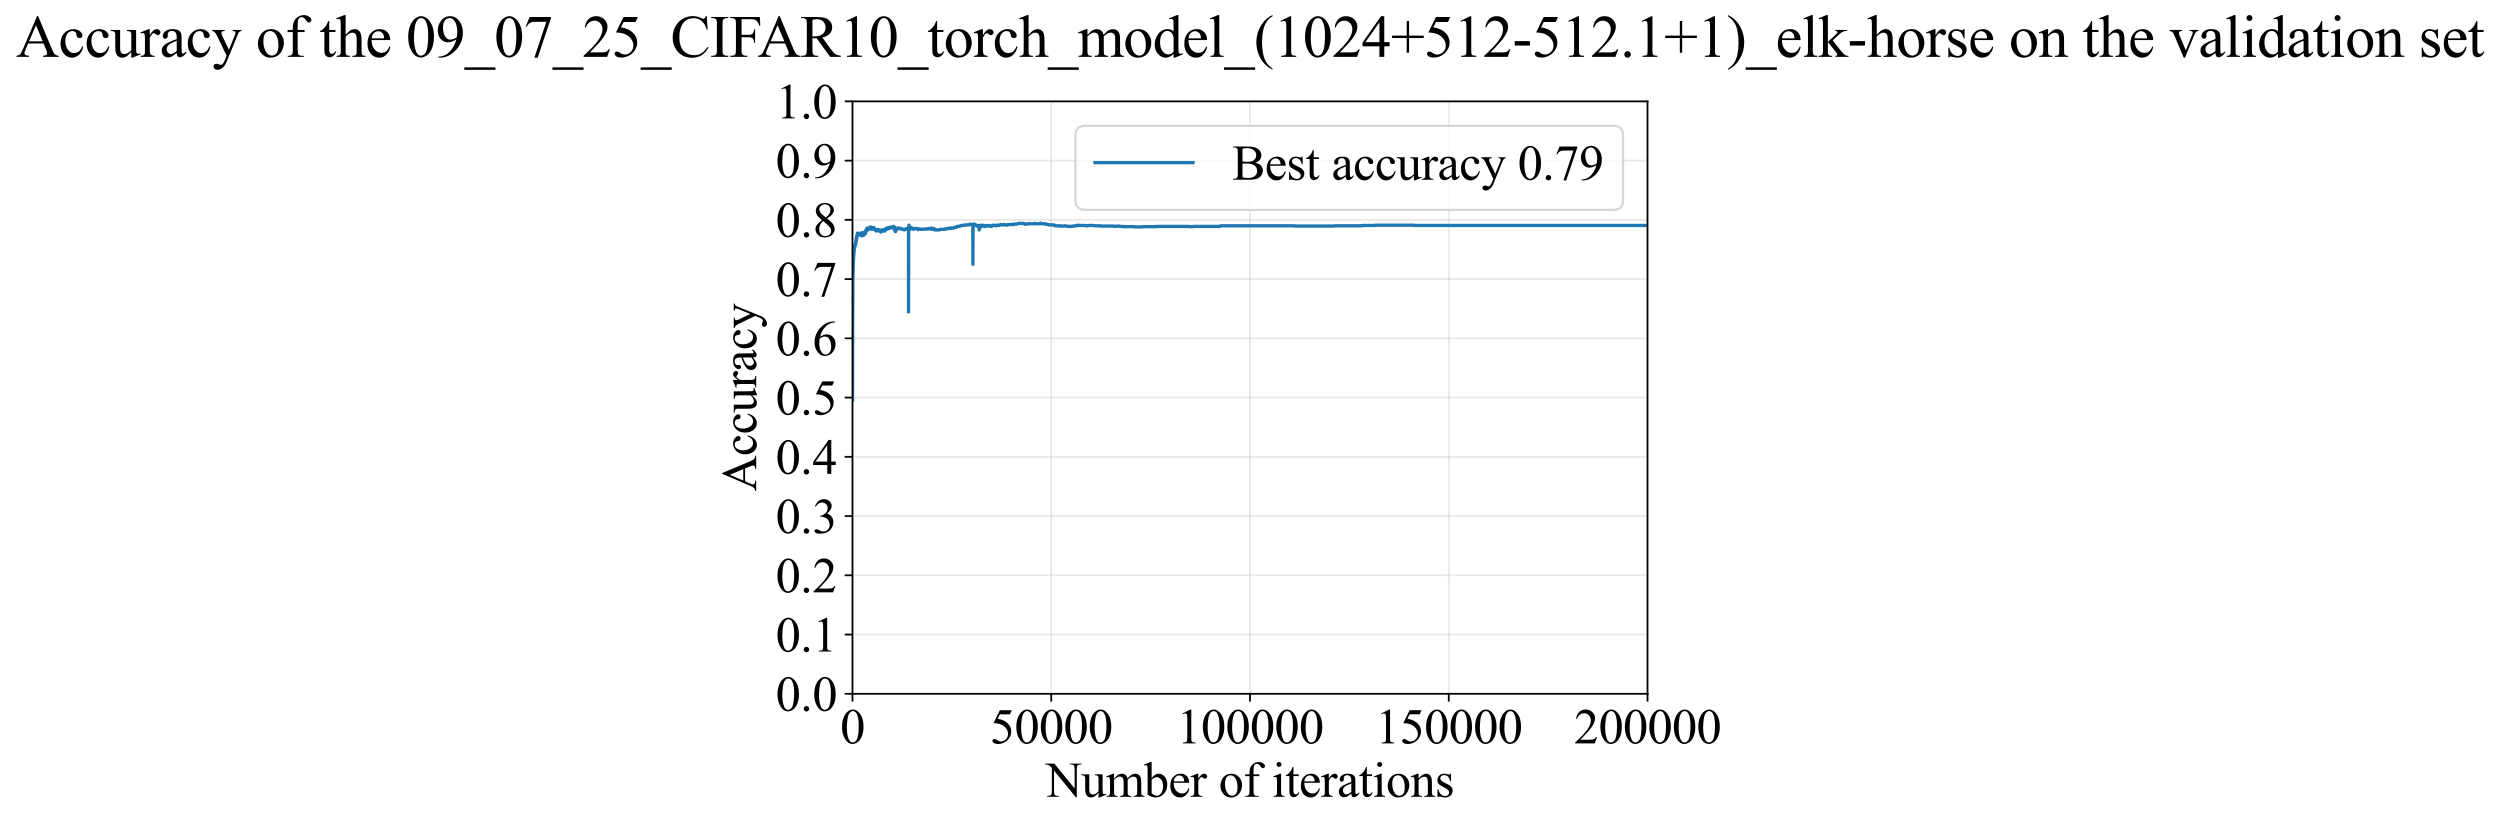 <?xml version="1.0" encoding="utf-8" standalone="no"?>
<!DOCTYPE svg PUBLIC "-//W3C//DTD SVG 1.1//EN"
  "http://www.w3.org/Graphics/SVG/1.1/DTD/svg11.dtd">
<svg xmlns:xlink="http://www.w3.org/1999/xlink" width="1122.948pt" height="369.808pt" viewBox="0 0 1122.948 369.808" xmlns="http://www.w3.org/2000/svg" version="1.1">
 <defs>
  <style type="text/css">*{stroke-linejoin: round; stroke-linecap: butt}</style>
 </defs>
 <g id="figure_1">
  <g id="patch_1">
   <path d="M 0 369.808 
L 1122.948 369.808 
L 1122.948 0 
L 0 0 
z
" style="fill: #ffffff"/>
  </g>
  <g id="axes_1">
   <g id="patch_2">
    <path d="M 382.914 311.644 
L 740.034 311.644 
L 740.034 45.532 
L 382.914 45.532 
z
" style="fill: #ffffff"/>
   </g>
   <g id="matplotlib.axis_1">
    <g id="xtick_1">
     <g id="line2d_1">
      <path d="M 382.914 311.644 
L 382.914 45.532 
" clip-path="url(#pf45d4afffc)" style="fill: none; stroke: #b0b0b0; stroke-opacity: 0.3; stroke-width: 0.8; stroke-linecap: square"/>
     </g>
     <g id="line2d_2">
      <defs>
       <path id="m775a97a514" d="M 0 0 
L 0 3.5 
" style="stroke: #000000; stroke-width: 0.8"/>
      </defs>
      <g>
       <use xlink:href="#m775a97a514" x="382.914" y="311.644" style="stroke: #000000; stroke-width: 0.8"/>
      </g>
     </g>
     <g id="text_1">
      <!-- 0 -->
      <g transform="translate(377.414 333.92) scale(0.22 -0.22)">
       <defs>
        <path id="TimesNewRomanPSMT-30" d="M 231 2094 
Q 231 2819 450 3342 
Q 669 3866 1031 4122 
Q 1313 4325 1613 4325 
Q 2100 4325 2488 3828 
Q 2972 3213 2972 2159 
Q 2972 1422 2759 906 
Q 2547 391 2217 158 
Q 1888 -75 1581 -75 
Q 975 -75 572 641 
Q 231 1244 231 2094 
z
M 844 2016 
Q 844 1141 1059 588 
Q 1238 122 1591 122 
Q 1759 122 1940 273 
Q 2122 425 2216 781 
Q 2359 1319 2359 2297 
Q 2359 3022 2209 3506 
Q 2097 3866 1919 4016 
Q 1791 4119 1609 4119 
Q 1397 4119 1231 3928 
Q 1006 3669 925 3112 
Q 844 2556 844 2016 
z
" transform="scale(0.016)"/>
       </defs>
       <use xlink:href="#TimesNewRomanPSMT-30"/>
      </g>
     </g>
    </g>
    <g id="xtick_2">
     <g id="line2d_3">
      <path d="M 472.194 311.644 
L 472.194 45.532 
" clip-path="url(#pf45d4afffc)" style="fill: none; stroke: #b0b0b0; stroke-opacity: 0.3; stroke-width: 0.8; stroke-linecap: square"/>
     </g>
     <g id="line2d_4">
      <g>
       <use xlink:href="#m775a97a514" x="472.194" y="311.644" style="stroke: #000000; stroke-width: 0.8"/>
      </g>
     </g>
     <g id="text_2">
      <!-- 50000 -->
      <g transform="translate(444.694 333.92) scale(0.22 -0.22)">
       <defs>
        <path id="TimesNewRomanPSMT-35" d="M 2778 4238 
L 2534 3706 
L 1259 3706 
L 981 3138 
Q 1809 3016 2294 2522 
Q 2709 2097 2709 1522 
Q 2709 1188 2573 903 
Q 2438 619 2231 419 
Q 2025 219 1772 97 
Q 1413 -75 1034 -75 
Q 653 -75 479 54 
Q 306 184 306 341 
Q 306 428 378 495 
Q 450 563 559 563 
Q 641 563 702 538 
Q 763 513 909 409 
Q 1144 247 1384 247 
Q 1750 247 2026 523 
Q 2303 800 2303 1197 
Q 2303 1581 2056 1914 
Q 1809 2247 1375 2428 
Q 1034 2569 447 2591 
L 1259 4238 
L 2778 4238 
z
" transform="scale(0.016)"/>
       </defs>
       <use xlink:href="#TimesNewRomanPSMT-35"/>
       <use xlink:href="#TimesNewRomanPSMT-30" transform="translate(50 0)"/>
       <use xlink:href="#TimesNewRomanPSMT-30" transform="translate(100 0)"/>
       <use xlink:href="#TimesNewRomanPSMT-30" transform="translate(150 0)"/>
       <use xlink:href="#TimesNewRomanPSMT-30" transform="translate(200 0)"/>
      </g>
     </g>
    </g>
    <g id="xtick_3">
     <g id="line2d_5">
      <path d="M 561.474 311.644 
L 561.474 45.532 
" clip-path="url(#pf45d4afffc)" style="fill: none; stroke: #b0b0b0; stroke-opacity: 0.3; stroke-width: 0.8; stroke-linecap: square"/>
     </g>
     <g id="line2d_6">
      <g>
       <use xlink:href="#m775a97a514" x="561.474" y="311.644" style="stroke: #000000; stroke-width: 0.8"/>
      </g>
     </g>
     <g id="text_3">
      <!-- 100000 -->
      <g transform="translate(528.474 333.92) scale(0.22 -0.22)">
       <defs>
        <path id="TimesNewRomanPSMT-31" d="M 750 3822 
L 1781 4325 
L 1884 4325 
L 1884 747 
Q 1884 391 1914 303 
Q 1944 216 2037 169 
Q 2131 122 2419 116 
L 2419 0 
L 825 0 
L 825 116 
Q 1125 122 1212 167 
Q 1300 213 1334 289 
Q 1369 366 1369 747 
L 1369 3034 
Q 1369 3497 1338 3628 
Q 1316 3728 1258 3775 
Q 1200 3822 1119 3822 
Q 1003 3822 797 3725 
L 750 3822 
z
" transform="scale(0.016)"/>
       </defs>
       <use xlink:href="#TimesNewRomanPSMT-31"/>
       <use xlink:href="#TimesNewRomanPSMT-30" transform="translate(50 0)"/>
       <use xlink:href="#TimesNewRomanPSMT-30" transform="translate(100 0)"/>
       <use xlink:href="#TimesNewRomanPSMT-30" transform="translate(150 0)"/>
       <use xlink:href="#TimesNewRomanPSMT-30" transform="translate(200 0)"/>
       <use xlink:href="#TimesNewRomanPSMT-30" transform="translate(250 0)"/>
      </g>
     </g>
    </g>
    <g id="xtick_4">
     <g id="line2d_7">
      <path d="M 650.754 311.644 
L 650.754 45.532 
" clip-path="url(#pf45d4afffc)" style="fill: none; stroke: #b0b0b0; stroke-opacity: 0.3; stroke-width: 0.8; stroke-linecap: square"/>
     </g>
     <g id="line2d_8">
      <g>
       <use xlink:href="#m775a97a514" x="650.754" y="311.644" style="stroke: #000000; stroke-width: 0.8"/>
      </g>
     </g>
     <g id="text_4">
      <!-- 150000 -->
      <g transform="translate(617.754 333.92) scale(0.22 -0.22)">
       <use xlink:href="#TimesNewRomanPSMT-31"/>
       <use xlink:href="#TimesNewRomanPSMT-35" transform="translate(50 0)"/>
       <use xlink:href="#TimesNewRomanPSMT-30" transform="translate(100 0)"/>
       <use xlink:href="#TimesNewRomanPSMT-30" transform="translate(150 0)"/>
       <use xlink:href="#TimesNewRomanPSMT-30" transform="translate(200 0)"/>
       <use xlink:href="#TimesNewRomanPSMT-30" transform="translate(250 0)"/>
      </g>
     </g>
    </g>
    <g id="xtick_5">
     <g id="line2d_9">
      <path d="M 740.034 311.644 
L 740.034 45.532 
" clip-path="url(#pf45d4afffc)" style="fill: none; stroke: #b0b0b0; stroke-opacity: 0.3; stroke-width: 0.8; stroke-linecap: square"/>
     </g>
     <g id="line2d_10">
      <g>
       <use xlink:href="#m775a97a514" x="740.034" y="311.644" style="stroke: #000000; stroke-width: 0.8"/>
      </g>
     </g>
     <g id="text_5">
      <!-- 200000 -->
      <g transform="translate(707.034 333.92) scale(0.22 -0.22)">
       <defs>
        <path id="TimesNewRomanPSMT-32" d="M 2934 816 
L 2638 0 
L 138 0 
L 138 116 
Q 1241 1122 1691 1759 
Q 2141 2397 2141 2925 
Q 2141 3328 1894 3587 
Q 1647 3847 1303 3847 
Q 991 3847 742 3664 
Q 494 3481 375 3128 
L 259 3128 
Q 338 3706 661 4015 
Q 984 4325 1469 4325 
Q 1984 4325 2329 3994 
Q 2675 3663 2675 3213 
Q 2675 2891 2525 2569 
Q 2294 2063 1775 1497 
Q 997 647 803 472 
L 1909 472 
Q 2247 472 2383 497 
Q 2519 522 2628 598 
Q 2738 675 2819 816 
L 2934 816 
z
" transform="scale(0.016)"/>
       </defs>
       <use xlink:href="#TimesNewRomanPSMT-32"/>
       <use xlink:href="#TimesNewRomanPSMT-30" transform="translate(50 0)"/>
       <use xlink:href="#TimesNewRomanPSMT-30" transform="translate(100 0)"/>
       <use xlink:href="#TimesNewRomanPSMT-30" transform="translate(150 0)"/>
       <use xlink:href="#TimesNewRomanPSMT-30" transform="translate(200 0)"/>
       <use xlink:href="#TimesNewRomanPSMT-30" transform="translate(250 0)"/>
      </g>
     </g>
    </g>
    <g id="text_6">
     <!-- Number of iterations -->
     <g transform="translate(469.832 357.902) scale(0.22 -0.22)">
      <defs>
       <path id="TimesNewRomanPSMT-4e" d="M -84 4238 
L 1066 4238 
L 3656 1059 
L 3656 3503 
Q 3656 3894 3569 3991 
Q 3453 4122 3203 4122 
L 3056 4122 
L 3056 4238 
L 4531 4238 
L 4531 4122 
L 4381 4122 
Q 4113 4122 4000 3959 
Q 3931 3859 3931 3503 
L 3931 -69 
L 3819 -69 
L 1025 3344 
L 1025 734 
Q 1025 344 1109 247 
Q 1228 116 1475 116 
L 1625 116 
L 1625 0 
L 150 0 
L 150 116 
L 297 116 
Q 569 116 681 278 
Q 750 378 750 734 
L 750 3681 
Q 566 3897 470 3965 
Q 375 4034 191 4094 
Q 100 4122 -84 4122 
L -84 4238 
z
" transform="scale(0.016)"/>
       <path id="TimesNewRomanPSMT-75" d="M 2709 2863 
L 2709 1128 
Q 2709 631 2732 520 
Q 2756 409 2807 365 
Q 2859 322 2928 322 
Q 3025 322 3147 375 
L 3191 266 
L 2334 -88 
L 2194 -88 
L 2194 519 
Q 1825 119 1631 15 
Q 1438 -88 1222 -88 
Q 981 -88 804 51 
Q 628 191 559 409 
Q 491 628 491 1028 
L 491 2306 
Q 491 2509 447 2587 
Q 403 2666 317 2708 
Q 231 2750 6 2747 
L 6 2863 
L 1009 2863 
L 1009 947 
Q 1009 547 1148 422 
Q 1288 297 1484 297 
Q 1619 297 1789 381 
Q 1959 466 2194 703 
L 2194 2325 
Q 2194 2569 2105 2655 
Q 2016 2741 1734 2747 
L 1734 2863 
L 2709 2863 
z
" transform="scale(0.016)"/>
       <path id="TimesNewRomanPSMT-6d" d="M 1050 2338 
Q 1363 2650 1419 2697 
Q 1559 2816 1721 2881 
Q 1884 2947 2044 2947 
Q 2313 2947 2506 2790 
Q 2700 2634 2766 2338 
Q 3088 2713 3309 2830 
Q 3531 2947 3766 2947 
Q 3994 2947 4170 2830 
Q 4347 2713 4450 2447 
Q 4519 2266 4519 1878 
L 4519 647 
Q 4519 378 4559 278 
Q 4591 209 4675 161 
Q 4759 113 4950 113 
L 4950 0 
L 3538 0 
L 3538 113 
L 3597 113 
Q 3781 113 3884 184 
Q 3956 234 3988 344 
Q 4000 397 4000 647 
L 4000 1878 
Q 4000 2228 3916 2372 
Q 3794 2572 3525 2572 
Q 3359 2572 3192 2489 
Q 3025 2406 2788 2181 
L 2781 2147 
L 2788 2013 
L 2788 647 
Q 2788 353 2820 281 
Q 2853 209 2943 161 
Q 3034 113 3253 113 
L 3253 0 
L 1806 0 
L 1806 113 
Q 2044 113 2133 169 
Q 2222 225 2256 338 
Q 2272 391 2272 647 
L 2272 1878 
Q 2272 2228 2169 2381 
Q 2031 2581 1784 2581 
Q 1616 2581 1450 2491 
Q 1191 2353 1050 2181 
L 1050 647 
Q 1050 366 1089 281 
Q 1128 197 1204 155 
Q 1281 113 1516 113 
L 1516 0 
L 100 0 
L 100 113 
Q 297 113 375 155 
Q 453 197 493 289 
Q 534 381 534 647 
L 534 1741 
Q 534 2213 506 2350 
Q 484 2453 437 2492 
Q 391 2531 309 2531 
Q 222 2531 100 2484 
L 53 2597 
L 916 2947 
L 1050 2947 
L 1050 2338 
z
" transform="scale(0.016)"/>
       <path id="TimesNewRomanPSMT-62" d="M 984 2369 
Q 1400 2947 1881 2947 
Q 2322 2947 2650 2570 
Q 2978 2194 2978 1541 
Q 2978 778 2472 313 
Q 2038 -88 1503 -88 
Q 1253 -88 995 3 
Q 738 94 469 275 
L 469 3241 
Q 469 3728 445 3840 
Q 422 3953 372 3993 
Q 322 4034 247 4034 
Q 159 4034 28 3984 
L -16 4094 
L 844 4444 
L 984 4444 
L 984 2369 
z
M 984 2169 
L 984 456 
Q 1144 300 1314 220 
Q 1484 141 1663 141 
Q 1947 141 2192 453 
Q 2438 766 2438 1363 
Q 2438 1913 2192 2208 
Q 1947 2503 1634 2503 
Q 1469 2503 1303 2419 
Q 1178 2356 984 2169 
z
" transform="scale(0.016)"/>
       <path id="TimesNewRomanPSMT-65" d="M 681 1784 
Q 678 1147 991 784 
Q 1303 422 1725 422 
Q 2006 422 2214 576 
Q 2422 731 2563 1106 
L 2659 1044 
Q 2594 616 2278 264 
Q 1963 -88 1488 -88 
Q 972 -88 605 314 
Q 238 716 238 1394 
Q 238 2128 614 2539 
Q 991 2950 1559 2950 
Q 2041 2950 2350 2633 
Q 2659 2316 2659 1784 
L 681 1784 
z
M 681 1966 
L 2006 1966 
Q 1991 2241 1941 2353 
Q 1863 2528 1708 2628 
Q 1553 2728 1384 2728 
Q 1125 2728 920 2526 
Q 716 2325 681 1966 
z
" transform="scale(0.016)"/>
       <path id="TimesNewRomanPSMT-72" d="M 1038 2947 
L 1038 2303 
Q 1397 2947 1775 2947 
Q 1947 2947 2059 2842 
Q 2172 2738 2172 2600 
Q 2172 2478 2090 2393 
Q 2009 2309 1897 2309 
Q 1788 2309 1652 2417 
Q 1516 2525 1450 2525 
Q 1394 2525 1328 2463 
Q 1188 2334 1038 2041 
L 1038 669 
Q 1038 431 1097 309 
Q 1138 225 1241 169 
Q 1344 113 1538 113 
L 1538 0 
L 72 0 
L 72 113 
Q 291 113 397 181 
Q 475 231 506 341 
Q 522 394 522 644 
L 522 1753 
Q 522 2253 501 2348 
Q 481 2444 426 2487 
Q 372 2531 291 2531 
Q 194 2531 72 2484 
L 41 2597 
L 906 2947 
L 1038 2947 
z
" transform="scale(0.016)"/>
       <path id="TimesNewRomanPSMT-20" transform="scale(0.016)"/>
       <path id="TimesNewRomanPSMT-6f" d="M 1600 2947 
Q 2250 2947 2644 2453 
Q 2978 2031 2978 1484 
Q 2978 1100 2793 706 
Q 2609 313 2286 112 
Q 1963 -88 1566 -88 
Q 919 -88 538 428 
Q 216 863 216 1403 
Q 216 1797 411 2186 
Q 606 2575 925 2761 
Q 1244 2947 1600 2947 
z
M 1503 2744 
Q 1338 2744 1170 2645 
Q 1003 2547 900 2300 
Q 797 2053 797 1666 
Q 797 1041 1045 587 
Q 1294 134 1700 134 
Q 2003 134 2200 384 
Q 2397 634 2397 1244 
Q 2397 2006 2069 2444 
Q 1847 2744 1503 2744 
z
" transform="scale(0.016)"/>
       <path id="TimesNewRomanPSMT-66" d="M 1319 2638 
L 1319 756 
Q 1319 356 1406 250 
Q 1522 113 1716 113 
L 1975 113 
L 1975 0 
L 266 0 
L 266 113 
L 394 113 
Q 519 113 622 175 
Q 725 238 764 344 
Q 803 450 803 756 
L 803 2638 
L 247 2638 
L 247 2863 
L 803 2863 
L 803 3050 
Q 803 3478 940 3775 
Q 1078 4072 1361 4255 
Q 1644 4438 1997 4438 
Q 2325 4438 2600 4225 
Q 2781 4084 2781 3909 
Q 2781 3816 2700 3733 
Q 2619 3650 2525 3650 
Q 2453 3650 2373 3701 
Q 2294 3753 2178 3923 
Q 2063 4094 1966 4153 
Q 1869 4213 1750 4213 
Q 1606 4213 1506 4136 
Q 1406 4059 1362 3898 
Q 1319 3738 1319 3069 
L 1319 2863 
L 2056 2863 
L 2056 2638 
L 1319 2638 
z
" transform="scale(0.016)"/>
       <path id="TimesNewRomanPSMT-69" d="M 928 4444 
Q 1059 4444 1151 4351 
Q 1244 4259 1244 4128 
Q 1244 3997 1151 3903 
Q 1059 3809 928 3809 
Q 797 3809 703 3903 
Q 609 3997 609 4128 
Q 609 4259 701 4351 
Q 794 4444 928 4444 
z
M 1188 2947 
L 1188 647 
Q 1188 378 1227 289 
Q 1266 200 1342 156 
Q 1419 113 1622 113 
L 1622 0 
L 231 0 
L 231 113 
Q 441 113 512 153 
Q 584 194 626 287 
Q 669 381 669 647 
L 669 1750 
Q 669 2216 641 2353 
Q 619 2453 572 2492 
Q 525 2531 444 2531 
Q 356 2531 231 2484 
L 188 2597 
L 1050 2947 
L 1188 2947 
z
" transform="scale(0.016)"/>
       <path id="TimesNewRomanPSMT-74" d="M 1031 3803 
L 1031 2863 
L 1700 2863 
L 1700 2644 
L 1031 2644 
L 1031 788 
Q 1031 509 1111 412 
Q 1191 316 1316 316 
Q 1419 316 1516 380 
Q 1613 444 1666 569 
L 1788 569 
Q 1678 263 1478 108 
Q 1278 -47 1066 -47 
Q 922 -47 784 33 
Q 647 113 581 261 
Q 516 409 516 719 
L 516 2644 
L 63 2644 
L 63 2747 
Q 234 2816 414 2980 
Q 594 3144 734 3369 
Q 806 3488 934 3803 
L 1031 3803 
z
" transform="scale(0.016)"/>
       <path id="TimesNewRomanPSMT-61" d="M 1822 413 
Q 1381 72 1269 19 
Q 1100 -59 909 -59 
Q 613 -59 420 144 
Q 228 347 228 678 
Q 228 888 322 1041 
Q 450 1253 767 1440 
Q 1084 1628 1822 1897 
L 1822 2009 
Q 1822 2438 1686 2597 
Q 1550 2756 1291 2756 
Q 1094 2756 978 2650 
Q 859 2544 859 2406 
L 866 2225 
Q 866 2081 792 2003 
Q 719 1925 600 1925 
Q 484 1925 411 2006 
Q 338 2088 338 2228 
Q 338 2497 613 2722 
Q 888 2947 1384 2947 
Q 1766 2947 2009 2819 
Q 2194 2722 2281 2516 
Q 2338 2381 2338 1966 
L 2338 994 
Q 2338 584 2353 492 
Q 2369 400 2405 369 
Q 2441 338 2488 338 
Q 2538 338 2575 359 
Q 2641 400 2828 588 
L 2828 413 
Q 2478 -56 2159 -56 
Q 2006 -56 1915 50 
Q 1825 156 1822 413 
z
M 1822 616 
L 1822 1706 
Q 1350 1519 1213 1441 
Q 966 1303 859 1153 
Q 753 1003 753 825 
Q 753 600 887 451 
Q 1022 303 1197 303 
Q 1434 303 1822 616 
z
" transform="scale(0.016)"/>
       <path id="TimesNewRomanPSMT-6e" d="M 1034 2341 
Q 1538 2947 1994 2947 
Q 2228 2947 2397 2830 
Q 2566 2713 2666 2444 
Q 2734 2256 2734 1869 
L 2734 647 
Q 2734 375 2778 278 
Q 2813 200 2889 156 
Q 2966 113 3172 113 
L 3172 0 
L 1756 0 
L 1756 113 
L 1816 113 
Q 2016 113 2095 173 
Q 2175 234 2206 353 
Q 2219 400 2219 647 
L 2219 1819 
Q 2219 2209 2117 2386 
Q 2016 2563 1775 2563 
Q 1403 2563 1034 2156 
L 1034 647 
Q 1034 356 1069 288 
Q 1113 197 1189 155 
Q 1266 113 1500 113 
L 1500 0 
L 84 0 
L 84 113 
L 147 113 
Q 366 113 442 223 
Q 519 334 519 647 
L 519 1709 
Q 519 2225 495 2337 
Q 472 2450 423 2490 
Q 375 2531 294 2531 
Q 206 2531 84 2484 
L 38 2597 
L 900 2947 
L 1034 2947 
L 1034 2341 
z
" transform="scale(0.016)"/>
       <path id="TimesNewRomanPSMT-73" d="M 2050 2947 
L 2050 1972 
L 1947 1972 
Q 1828 2431 1642 2597 
Q 1456 2763 1169 2763 
Q 950 2763 815 2647 
Q 681 2531 681 2391 
Q 681 2216 781 2091 
Q 878 1963 1175 1819 
L 1631 1597 
Q 2266 1288 2266 781 
Q 2266 391 1970 151 
Q 1675 -88 1309 -88 
Q 1047 -88 709 6 
Q 606 38 541 38 
Q 469 38 428 -44 
L 325 -44 
L 325 978 
L 428 978 
Q 516 541 762 319 
Q 1009 97 1316 97 
Q 1531 97 1667 223 
Q 1803 350 1803 528 
Q 1803 744 1651 891 
Q 1500 1038 1047 1263 
Q 594 1488 453 1669 
Q 313 1847 313 2119 
Q 313 2472 555 2709 
Q 797 2947 1181 2947 
Q 1350 2947 1591 2875 
Q 1750 2828 1803 2828 
Q 1853 2828 1881 2850 
Q 1909 2872 1947 2947 
L 2050 2947 
z
" transform="scale(0.016)"/>
      </defs>
      <use xlink:href="#TimesNewRomanPSMT-4e"/>
      <use xlink:href="#TimesNewRomanPSMT-75" transform="translate(72.217 0)"/>
      <use xlink:href="#TimesNewRomanPSMT-6d" transform="translate(122.217 0)"/>
      <use xlink:href="#TimesNewRomanPSMT-62" transform="translate(200 0)"/>
      <use xlink:href="#TimesNewRomanPSMT-65" transform="translate(250 0)"/>
      <use xlink:href="#TimesNewRomanPSMT-72" transform="translate(294.385 0)"/>
      <use xlink:href="#TimesNewRomanPSMT-20" transform="translate(327.686 0)"/>
      <use xlink:href="#TimesNewRomanPSMT-6f" transform="translate(352.686 0)"/>
      <use xlink:href="#TimesNewRomanPSMT-66" transform="translate(402.686 0)"/>
      <use xlink:href="#TimesNewRomanPSMT-20" transform="translate(435.986 0)"/>
      <use xlink:href="#TimesNewRomanPSMT-69" transform="translate(460.986 0)"/>
      <use xlink:href="#TimesNewRomanPSMT-74" transform="translate(488.77 0)"/>
      <use xlink:href="#TimesNewRomanPSMT-65" transform="translate(516.553 0)"/>
      <use xlink:href="#TimesNewRomanPSMT-72" transform="translate(560.938 0)"/>
      <use xlink:href="#TimesNewRomanPSMT-61" transform="translate(594.238 0)"/>
      <use xlink:href="#TimesNewRomanPSMT-74" transform="translate(638.623 0)"/>
      <use xlink:href="#TimesNewRomanPSMT-69" transform="translate(666.406 0)"/>
      <use xlink:href="#TimesNewRomanPSMT-6f" transform="translate(694.189 0)"/>
      <use xlink:href="#TimesNewRomanPSMT-6e" transform="translate(744.189 0)"/>
      <use xlink:href="#TimesNewRomanPSMT-73" transform="translate(794.189 0)"/>
     </g>
    </g>
   </g>
   <g id="matplotlib.axis_2">
    <g id="ytick_1">
     <g id="line2d_11">
      <path d="M 382.914 311.644 
L 740.034 311.644 
" clip-path="url(#pf45d4afffc)" style="fill: none; stroke: #b0b0b0; stroke-opacity: 0.3; stroke-width: 0.8; stroke-linecap: square"/>
     </g>
     <g id="line2d_12">
      <defs>
       <path id="m08d41fa56d" d="M 0 0 
L -3.5 0 
" style="stroke: #000000; stroke-width: 0.8"/>
      </defs>
      <g>
       <use xlink:href="#m08d41fa56d" x="382.914" y="311.644" style="stroke: #000000; stroke-width: 0.8"/>
      </g>
     </g>
     <g id="text_7">
      <!-- 0.0 -->
      <g transform="translate(348.414 319.282) scale(0.22 -0.22)">
       <defs>
        <path id="TimesNewRomanPSMT-2e" d="M 800 606 
Q 947 606 1047 504 
Q 1147 403 1147 259 
Q 1147 116 1045 14 
Q 944 -88 800 -88 
Q 656 -88 554 14 
Q 453 116 453 259 
Q 453 406 554 506 
Q 656 606 800 606 
z
" transform="scale(0.016)"/>
       </defs>
       <use xlink:href="#TimesNewRomanPSMT-30"/>
       <use xlink:href="#TimesNewRomanPSMT-2e" transform="translate(50 0)"/>
       <use xlink:href="#TimesNewRomanPSMT-30" transform="translate(75 0)"/>
      </g>
     </g>
    </g>
    <g id="ytick_2">
     <g id="line2d_13">
      <path d="M 382.914 285.032 
L 740.034 285.032 
" clip-path="url(#pf45d4afffc)" style="fill: none; stroke: #b0b0b0; stroke-opacity: 0.3; stroke-width: 0.8; stroke-linecap: square"/>
     </g>
     <g id="line2d_14">
      <g>
       <use xlink:href="#m08d41fa56d" x="382.914" y="285.032" style="stroke: #000000; stroke-width: 0.8"/>
      </g>
     </g>
     <g id="text_8">
      <!-- 0.1 -->
      <g transform="translate(348.414 292.67) scale(0.22 -0.22)">
       <use xlink:href="#TimesNewRomanPSMT-30"/>
       <use xlink:href="#TimesNewRomanPSMT-2e" transform="translate(50 0)"/>
       <use xlink:href="#TimesNewRomanPSMT-31" transform="translate(75 0)"/>
      </g>
     </g>
    </g>
    <g id="ytick_3">
     <g id="line2d_15">
      <path d="M 382.914 258.421 
L 740.034 258.421 
" clip-path="url(#pf45d4afffc)" style="fill: none; stroke: #b0b0b0; stroke-opacity: 0.3; stroke-width: 0.8; stroke-linecap: square"/>
     </g>
     <g id="line2d_16">
      <g>
       <use xlink:href="#m08d41fa56d" x="382.914" y="258.421" style="stroke: #000000; stroke-width: 0.8"/>
      </g>
     </g>
     <g id="text_9">
      <!-- 0.2 -->
      <g transform="translate(348.414 266.059) scale(0.22 -0.22)">
       <use xlink:href="#TimesNewRomanPSMT-30"/>
       <use xlink:href="#TimesNewRomanPSMT-2e" transform="translate(50 0)"/>
       <use xlink:href="#TimesNewRomanPSMT-32" transform="translate(75 0)"/>
      </g>
     </g>
    </g>
    <g id="ytick_4">
     <g id="line2d_17">
      <path d="M 382.914 231.81 
L 740.034 231.81 
" clip-path="url(#pf45d4afffc)" style="fill: none; stroke: #b0b0b0; stroke-opacity: 0.3; stroke-width: 0.8; stroke-linecap: square"/>
     </g>
     <g id="line2d_18">
      <g>
       <use xlink:href="#m08d41fa56d" x="382.914" y="231.81" style="stroke: #000000; stroke-width: 0.8"/>
      </g>
     </g>
     <g id="text_10">
      <!-- 0.3 -->
      <g transform="translate(348.414 239.448) scale(0.22 -0.22)">
       <defs>
        <path id="TimesNewRomanPSMT-33" d="M 325 3431 
Q 506 3859 782 4092 
Q 1059 4325 1472 4325 
Q 1981 4325 2253 3994 
Q 2459 3747 2459 3466 
Q 2459 3003 1878 2509 
Q 2269 2356 2469 2072 
Q 2669 1788 2669 1403 
Q 2669 853 2319 450 
Q 1863 -75 997 -75 
Q 569 -75 414 31 
Q 259 138 259 259 
Q 259 350 332 419 
Q 406 488 509 488 
Q 588 488 669 463 
Q 722 447 909 348 
Q 1097 250 1169 231 
Q 1284 197 1416 197 
Q 1734 197 1970 444 
Q 2206 691 2206 1028 
Q 2206 1275 2097 1509 
Q 2016 1684 1919 1775 
Q 1784 1900 1550 2001 
Q 1316 2103 1072 2103 
L 972 2103 
L 972 2197 
Q 1219 2228 1467 2375 
Q 1716 2522 1828 2728 
Q 1941 2934 1941 3181 
Q 1941 3503 1739 3701 
Q 1538 3900 1238 3900 
Q 753 3900 428 3381 
L 325 3431 
z
" transform="scale(0.016)"/>
       </defs>
       <use xlink:href="#TimesNewRomanPSMT-30"/>
       <use xlink:href="#TimesNewRomanPSMT-2e" transform="translate(50 0)"/>
       <use xlink:href="#TimesNewRomanPSMT-33" transform="translate(75 0)"/>
      </g>
     </g>
    </g>
    <g id="ytick_5">
     <g id="line2d_19">
      <path d="M 382.914 205.199 
L 740.034 205.199 
" clip-path="url(#pf45d4afffc)" style="fill: none; stroke: #b0b0b0; stroke-opacity: 0.3; stroke-width: 0.8; stroke-linecap: square"/>
     </g>
     <g id="line2d_20">
      <g>
       <use xlink:href="#m08d41fa56d" x="382.914" y="205.199" style="stroke: #000000; stroke-width: 0.8"/>
      </g>
     </g>
     <g id="text_11">
      <!-- 0.4 -->
      <g transform="translate(348.414 212.837) scale(0.22 -0.22)">
       <defs>
        <path id="TimesNewRomanPSMT-34" d="M 2978 1563 
L 2978 1119 
L 2409 1119 
L 2409 0 
L 1894 0 
L 1894 1119 
L 100 1119 
L 100 1519 
L 2066 4325 
L 2409 4325 
L 2409 1563 
L 2978 1563 
z
M 1894 1563 
L 1894 3666 
L 406 1563 
L 1894 1563 
z
" transform="scale(0.016)"/>
       </defs>
       <use xlink:href="#TimesNewRomanPSMT-30"/>
       <use xlink:href="#TimesNewRomanPSMT-2e" transform="translate(50 0)"/>
       <use xlink:href="#TimesNewRomanPSMT-34" transform="translate(75 0)"/>
      </g>
     </g>
    </g>
    <g id="ytick_6">
     <g id="line2d_21">
      <path d="M 382.914 178.588 
L 740.034 178.588 
" clip-path="url(#pf45d4afffc)" style="fill: none; stroke: #b0b0b0; stroke-opacity: 0.3; stroke-width: 0.8; stroke-linecap: square"/>
     </g>
     <g id="line2d_22">
      <g>
       <use xlink:href="#m08d41fa56d" x="382.914" y="178.588" style="stroke: #000000; stroke-width: 0.8"/>
      </g>
     </g>
     <g id="text_12">
      <!-- 0.5 -->
      <g transform="translate(348.414 186.226) scale(0.22 -0.22)">
       <use xlink:href="#TimesNewRomanPSMT-30"/>
       <use xlink:href="#TimesNewRomanPSMT-2e" transform="translate(50 0)"/>
       <use xlink:href="#TimesNewRomanPSMT-35" transform="translate(75 0)"/>
      </g>
     </g>
    </g>
    <g id="ytick_7">
     <g id="line2d_23">
      <path d="M 382.914 151.976 
L 740.034 151.976 
" clip-path="url(#pf45d4afffc)" style="fill: none; stroke: #b0b0b0; stroke-opacity: 0.3; stroke-width: 0.8; stroke-linecap: square"/>
     </g>
     <g id="line2d_24">
      <g>
       <use xlink:href="#m08d41fa56d" x="382.914" y="151.976" style="stroke: #000000; stroke-width: 0.8"/>
      </g>
     </g>
     <g id="text_13">
      <!-- 0.6 -->
      <g transform="translate(348.414 159.614) scale(0.22 -0.22)">
       <defs>
        <path id="TimesNewRomanPSMT-36" d="M 2869 4325 
L 2869 4209 
Q 2456 4169 2195 4045 
Q 1934 3922 1679 3669 
Q 1425 3416 1258 3105 
Q 1091 2794 978 2366 
Q 1428 2675 1881 2675 
Q 2316 2675 2634 2325 
Q 2953 1975 2953 1425 
Q 2953 894 2631 456 
Q 2244 -75 1606 -75 
Q 1172 -75 869 213 
Q 275 772 275 1663 
Q 275 2231 503 2743 
Q 731 3256 1154 3653 
Q 1578 4050 1965 4187 
Q 2353 4325 2688 4325 
L 2869 4325 
z
M 925 2138 
Q 869 1716 869 1456 
Q 869 1156 980 804 
Q 1091 453 1309 247 
Q 1469 100 1697 100 
Q 1969 100 2183 356 
Q 2397 613 2397 1088 
Q 2397 1622 2184 2012 
Q 1972 2403 1581 2403 
Q 1463 2403 1327 2353 
Q 1191 2303 925 2138 
z
" transform="scale(0.016)"/>
       </defs>
       <use xlink:href="#TimesNewRomanPSMT-30"/>
       <use xlink:href="#TimesNewRomanPSMT-2e" transform="translate(50 0)"/>
       <use xlink:href="#TimesNewRomanPSMT-36" transform="translate(75 0)"/>
      </g>
     </g>
    </g>
    <g id="ytick_8">
     <g id="line2d_25">
      <path d="M 382.914 125.365 
L 740.034 125.365 
" clip-path="url(#pf45d4afffc)" style="fill: none; stroke: #b0b0b0; stroke-opacity: 0.3; stroke-width: 0.8; stroke-linecap: square"/>
     </g>
     <g id="line2d_26">
      <g>
       <use xlink:href="#m08d41fa56d" x="382.914" y="125.365" style="stroke: #000000; stroke-width: 0.8"/>
      </g>
     </g>
     <g id="text_14">
      <!-- 0.7 -->
      <g transform="translate(348.414 133.003) scale(0.22 -0.22)">
       <defs>
        <path id="TimesNewRomanPSMT-37" d="M 644 4238 
L 2916 4238 
L 2916 4119 
L 1503 -88 
L 1153 -88 
L 2419 3728 
L 1253 3728 
Q 900 3728 750 3644 
Q 488 3500 328 3200 
L 238 3234 
L 644 4238 
z
" transform="scale(0.016)"/>
       </defs>
       <use xlink:href="#TimesNewRomanPSMT-30"/>
       <use xlink:href="#TimesNewRomanPSMT-2e" transform="translate(50 0)"/>
       <use xlink:href="#TimesNewRomanPSMT-37" transform="translate(75 0)"/>
      </g>
     </g>
    </g>
    <g id="ytick_9">
     <g id="line2d_27">
      <path d="M 382.914 98.754 
L 740.034 98.754 
" clip-path="url(#pf45d4afffc)" style="fill: none; stroke: #b0b0b0; stroke-opacity: 0.3; stroke-width: 0.8; stroke-linecap: square"/>
     </g>
     <g id="line2d_28">
      <g>
       <use xlink:href="#m08d41fa56d" x="382.914" y="98.754" style="stroke: #000000; stroke-width: 0.8"/>
      </g>
     </g>
     <g id="text_15">
      <!-- 0.8 -->
      <g transform="translate(348.414 106.392) scale(0.22 -0.22)">
       <defs>
        <path id="TimesNewRomanPSMT-38" d="M 1228 2134 
Q 725 2547 579 2797 
Q 434 3047 434 3316 
Q 434 3728 753 4026 
Q 1072 4325 1600 4325 
Q 2113 4325 2425 4047 
Q 2738 3769 2738 3413 
Q 2738 3175 2569 2928 
Q 2400 2681 1866 2347 
Q 2416 1922 2594 1678 
Q 2831 1359 2831 1006 
Q 2831 559 2490 242 
Q 2150 -75 1597 -75 
Q 994 -75 656 303 
Q 388 606 388 966 
Q 388 1247 577 1523 
Q 766 1800 1228 2134 
z
M 1719 2469 
Q 2094 2806 2194 3001 
Q 2294 3197 2294 3444 
Q 2294 3772 2109 3958 
Q 1925 4144 1606 4144 
Q 1288 4144 1088 3959 
Q 888 3775 888 3528 
Q 888 3366 970 3203 
Q 1053 3041 1206 2894 
L 1719 2469 
z
M 1375 2016 
Q 1116 1797 991 1539 
Q 866 1281 866 981 
Q 866 578 1086 336 
Q 1306 94 1647 94 
Q 1984 94 2187 284 
Q 2391 475 2391 747 
Q 2391 972 2272 1150 
Q 2050 1481 1375 2016 
z
" transform="scale(0.016)"/>
       </defs>
       <use xlink:href="#TimesNewRomanPSMT-30"/>
       <use xlink:href="#TimesNewRomanPSMT-2e" transform="translate(50 0)"/>
       <use xlink:href="#TimesNewRomanPSMT-38" transform="translate(75 0)"/>
      </g>
     </g>
    </g>
    <g id="ytick_10">
     <g id="line2d_29">
      <path d="M 382.914 72.143 
L 740.034 72.143 
" clip-path="url(#pf45d4afffc)" style="fill: none; stroke: #b0b0b0; stroke-opacity: 0.3; stroke-width: 0.8; stroke-linecap: square"/>
     </g>
     <g id="line2d_30">
      <g>
       <use xlink:href="#m08d41fa56d" x="382.914" y="72.143" style="stroke: #000000; stroke-width: 0.8"/>
      </g>
     </g>
     <g id="text_16">
      <!-- 0.9 -->
      <g transform="translate(348.414 79.781) scale(0.22 -0.22)">
       <defs>
        <path id="TimesNewRomanPSMT-39" d="M 338 -88 
L 338 28 
Q 744 34 1094 217 
Q 1444 400 1770 856 
Q 2097 1313 2225 1859 
Q 1734 1544 1338 1544 
Q 891 1544 572 1889 
Q 253 2234 253 2806 
Q 253 3363 572 3797 
Q 956 4325 1575 4325 
Q 2097 4325 2469 3894 
Q 2925 3359 2925 2575 
Q 2925 1869 2578 1258 
Q 2231 647 1613 244 
Q 1109 -88 516 -88 
L 338 -88 
z
M 2275 2091 
Q 2331 2497 2331 2741 
Q 2331 3044 2228 3395 
Q 2125 3747 1936 3934 
Q 1747 4122 1506 4122 
Q 1228 4122 1018 3872 
Q 809 3622 809 3128 
Q 809 2469 1088 2097 
Q 1291 1828 1588 1828 
Q 1731 1828 1928 1897 
Q 2125 1966 2275 2091 
z
" transform="scale(0.016)"/>
       </defs>
       <use xlink:href="#TimesNewRomanPSMT-30"/>
       <use xlink:href="#TimesNewRomanPSMT-2e" transform="translate(50 0)"/>
       <use xlink:href="#TimesNewRomanPSMT-39" transform="translate(75 0)"/>
      </g>
     </g>
    </g>
    <g id="ytick_11">
     <g id="line2d_31">
      <path d="M 382.914 45.532 
L 740.034 45.532 
" clip-path="url(#pf45d4afffc)" style="fill: none; stroke: #b0b0b0; stroke-opacity: 0.3; stroke-width: 0.8; stroke-linecap: square"/>
     </g>
     <g id="line2d_32">
      <g>
       <use xlink:href="#m08d41fa56d" x="382.914" y="45.532" style="stroke: #000000; stroke-width: 0.8"/>
      </g>
     </g>
     <g id="text_17">
      <!-- 1.0 -->
      <g transform="translate(348.414 53.17) scale(0.22 -0.22)">
       <use xlink:href="#TimesNewRomanPSMT-31"/>
       <use xlink:href="#TimesNewRomanPSMT-2e" transform="translate(50 0)"/>
       <use xlink:href="#TimesNewRomanPSMT-30" transform="translate(75 0)"/>
      </g>
     </g>
    </g>
    <g id="text_18">
     <!-- Accuracy -->
     <g transform="translate(339.667 220.726) rotate(-90) scale(0.22 -0.22)">
      <defs>
       <path id="TimesNewRomanPSMT-41" d="M 2928 1419 
L 1288 1419 
L 1000 750 
Q 894 503 894 381 
Q 894 284 986 211 
Q 1078 138 1384 116 
L 1384 0 
L 50 0 
L 50 116 
Q 316 163 394 238 
Q 553 388 747 847 
L 2238 4334 
L 2347 4334 
L 3822 809 
Q 4000 384 4145 257 
Q 4291 131 4550 116 
L 4550 0 
L 2878 0 
L 2878 116 
Q 3131 128 3220 200 
Q 3309 272 3309 375 
Q 3309 513 3184 809 
L 2928 1419 
z
M 2841 1650 
L 2122 3363 
L 1384 1650 
L 2841 1650 
z
" transform="scale(0.016)"/>
       <path id="TimesNewRomanPSMT-63" d="M 2631 1088 
Q 2516 522 2178 217 
Q 1841 -88 1431 -88 
Q 944 -88 581 321 
Q 219 731 219 1428 
Q 219 2103 620 2525 
Q 1022 2947 1584 2947 
Q 2006 2947 2278 2723 
Q 2550 2500 2550 2259 
Q 2550 2141 2473 2067 
Q 2397 1994 2259 1994 
Q 2075 1994 1981 2113 
Q 1928 2178 1911 2362 
Q 1894 2547 1784 2644 
Q 1675 2738 1481 2738 
Q 1169 2738 978 2506 
Q 725 2200 725 1697 
Q 725 1184 976 792 
Q 1228 400 1656 400 
Q 1963 400 2206 609 
Q 2378 753 2541 1131 
L 2631 1088 
z
" transform="scale(0.016)"/>
       <path id="TimesNewRomanPSMT-79" d="M 38 2863 
L 1372 2863 
L 1372 2747 
L 1306 2747 
Q 1166 2747 1095 2686 
Q 1025 2625 1025 2534 
Q 1025 2413 1128 2197 
L 1825 753 
L 2466 2334 
Q 2519 2463 2519 2588 
Q 2519 2644 2497 2672 
Q 2472 2706 2419 2726 
Q 2366 2747 2231 2747 
L 2231 2863 
L 3163 2863 
L 3163 2747 
Q 3047 2734 2984 2696 
Q 2922 2659 2847 2556 
Q 2819 2513 2741 2316 
L 1575 -541 
Q 1406 -956 1132 -1168 
Q 859 -1381 606 -1381 
Q 422 -1381 303 -1275 
Q 184 -1169 184 -1031 
Q 184 -900 270 -820 
Q 356 -741 506 -741 
Q 609 -741 788 -809 
Q 913 -856 944 -856 
Q 1038 -856 1148 -759 
Q 1259 -663 1372 -384 
L 1575 113 
L 547 2272 
Q 500 2369 397 2513 
Q 319 2622 269 2659 
Q 197 2709 38 2747 
L 38 2863 
z
" transform="scale(0.016)"/>
      </defs>
      <use xlink:href="#TimesNewRomanPSMT-41"/>
      <use xlink:href="#TimesNewRomanPSMT-63" transform="translate(72.217 0)"/>
      <use xlink:href="#TimesNewRomanPSMT-63" transform="translate(116.602 0)"/>
      <use xlink:href="#TimesNewRomanPSMT-75" transform="translate(160.986 0)"/>
      <use xlink:href="#TimesNewRomanPSMT-72" transform="translate(210.986 0)"/>
      <use xlink:href="#TimesNewRomanPSMT-61" transform="translate(244.287 0)"/>
      <use xlink:href="#TimesNewRomanPSMT-63" transform="translate(288.672 0)"/>
      <use xlink:href="#TimesNewRomanPSMT-79" transform="translate(333.057 0)"/>
     </g>
    </g>
   </g>
   <g id="line2d_33">
    <path d="M 382.914 179.785 
L 383.057 126.563 
L 383.128 122.704 
L 383.146 122.837 
L 383.325 117.382 
L 383.396 116.051 
L 383.539 114.055 
L 383.807 111.128 
L 383.825 111.261 
L 383.843 111.261 
L 383.986 110.064 
L 384.021 110.197 
L 384.039 110.729 
L 384.111 110.064 
L 384.218 109.265 
L 384.307 109.931 
L 384.325 109.531 
L 384.361 109.798 
L 384.468 107.802 
L 384.503 108.733 
L 384.575 108.068 
L 384.664 107.003 
L 384.682 108.068 
L 384.7 107.935 
L 384.789 106.205 
L 384.807 107.003 
L 384.825 107.003 
L 384.986 105.673 
L 385.039 105.54 
L 385.057 106.072 
L 385.093 104.741 
L 385.128 105.54 
L 385.182 104.741 
L 385.2 105.673 
L 385.253 105.008 
L 385.361 105.407 
L 385.378 105.008 
L 385.414 105.673 
L 385.468 105.274 
L 385.486 105.54 
L 385.539 105.008 
L 385.593 105.407 
L 385.646 104.874 
L 385.664 105.407 
L 385.753 105.141 
L 385.789 105.407 
L 385.843 104.741 
L 385.861 105.407 
L 385.95 105.008 
L 385.986 105.008 
L 386.075 105.407 
L 386.021 104.874 
L 386.128 105.274 
L 386.218 105.274 
L 386.271 105.407 
L 386.325 105.008 
L 386.414 104.874 
L 386.45 105.54 
L 386.468 105.54 
L 386.486 104.874 
L 386.521 105.673 
L 386.575 105.274 
L 386.593 105.673 
L 386.682 105.407 
L 386.7 105.407 
L 386.736 105.806 
L 386.753 105.54 
L 386.843 105.806 
L 386.878 104.874 
L 387.003 105.806 
L 387.128 104.741 
L 387.2 105.939 
L 387.164 104.475 
L 387.253 105.141 
L 387.343 104.608 
L 387.307 105.806 
L 387.361 104.741 
L 387.432 104.608 
L 387.486 105.141 
L 387.521 104.874 
L 387.593 105.008 
L 387.628 104.874 
L 387.7 105.274 
L 387.771 104.741 
L 387.825 104.874 
L 387.878 105.274 
L 387.932 104.874 
L 387.95 104.475 
L 387.986 105.673 
L 388.039 104.608 
L 388.075 104.475 
L 388.164 105.407 
L 388.253 104.741 
L 388.325 105.008 
L 388.361 105.141 
L 388.468 104.342 
L 388.486 105.141 
L 388.557 103.943 
L 388.575 104.874 
L 388.718 103.81 
L 388.771 104.874 
L 388.825 104.076 
L 388.896 104.608 
L 388.95 103.411 
L 389.021 103.943 
L 389.057 103.544 
L 389.075 103.544 
L 389.271 102.746 
L 389.307 103.411 
L 389.361 102.613 
L 389.378 102.613 
L 389.396 103.012 
L 389.45 102.479 
L 389.486 102.613 
L 389.503 102.613 
L 389.646 103.145 
L 389.736 102.879 
L 389.753 103.012 
L 389.807 103.012 
L 389.825 102.879 
L 389.843 103.278 
L 389.896 103.012 
L 389.95 103.278 
L 389.932 102.879 
L 390.003 103.012 
L 390.164 102.613 
L 390.236 102.879 
L 390.271 102.746 
L 390.414 102.346 
L 390.503 102.879 
L 390.521 102.613 
L 390.682 102.08 
L 390.807 102.879 
L 390.825 102.613 
L 390.986 102.08 
L 391.039 102.479 
L 391.075 102.08 
L 391.093 101.947 
L 391.111 102.346 
L 391.182 102.08 
L 391.325 102.346 
L 391.343 102.346 
L 391.396 102.479 
L 391.45 102.213 
L 391.575 102.746 
L 391.593 102.213 
L 391.646 103.012 
L 391.682 102.613 
L 391.7 102.613 
L 391.753 102.746 
L 391.843 102.213 
L 391.968 102.879 
L 391.985 102.746 
L 392.11 102.213 
L 392.2 102.613 
L 392.253 102.479 
L 392.271 102.479 
L 392.289 102.346 
L 392.325 102.613 
L 392.36 102.479 
L 392.45 102.613 
L 392.539 102.213 
L 392.557 102.613 
L 392.575 102.613 
L 392.61 102.346 
L 392.664 102.746 
L 392.682 102.613 
L 392.718 102.479 
L 392.807 102.879 
L 392.86 102.746 
L 392.878 102.879 
L 392.985 103.278 
L 392.914 102.746 
L 393.003 103.145 
L 393.11 103.411 
L 393.128 103.278 
L 393.164 103.278 
L 393.271 103.544 
L 393.289 103.411 
L 393.307 103.411 
L 393.378 103.677 
L 393.343 103.278 
L 393.414 103.411 
L 393.468 103.411 
L 393.593 103.278 
L 393.664 103.145 
L 393.7 103.411 
L 393.718 103.278 
L 393.771 103.677 
L 393.843 103.677 
L 393.968 103.411 
L 394.021 103.411 
L 394.146 103.145 
L 394.2 103.544 
L 394.271 103.411 
L 394.289 103.012 
L 394.36 103.677 
L 394.468 103.411 
L 394.485 103.544 
L 394.503 103.544 
L 394.628 103.677 
L 394.664 103.677 
L 394.753 103.278 
L 394.789 103.411 
L 394.878 103.278 
L 394.896 103.411 
L 394.985 103.278 
L 395.039 103.677 
L 395.057 103.677 
L 395.182 103.278 
L 395.2 103.411 
L 395.271 103.943 
L 395.36 103.81 
L 395.378 103.81 
L 395.503 103.677 
L 395.521 103.677 
L 395.539 103.544 
L 395.557 103.943 
L 395.575 103.943 
L 395.593 104.076 
L 395.61 103.81 
L 395.628 103.411 
L 395.646 104.209 
L 395.718 103.81 
L 395.825 104.209 
L 395.914 103.81 
L 395.95 103.943 
L 395.985 104.076 
L 396.021 103.677 
L 396.039 103.81 
L 396.218 103.278 
L 396.235 103.278 
L 396.271 103.677 
L 396.36 103.544 
L 396.378 103.677 
L 396.414 103.411 
L 396.45 103.544 
L 396.468 103.278 
L 396.557 103.411 
L 396.646 103.677 
L 396.664 103.544 
L 396.735 103.544 
L 396.86 103.677 
L 396.968 103.411 
L 396.985 103.544 
L 397.003 103.677 
L 397.021 103.411 
L 397.075 103.411 
L 397.164 103.145 
L 397.2 103.278 
L 397.253 103.278 
L 397.325 103.411 
L 397.343 103.145 
L 397.378 103.81 
L 397.45 103.411 
L 397.468 103.411 
L 397.593 102.879 
L 397.718 103.012 
L 397.771 103.012 
L 397.843 103.278 
L 397.86 102.746 
L 397.985 103.012 
L 398.11 102.746 
L 398.218 102.879 
L 398.343 102.479 
L 398.396 102.879 
L 398.414 102.346 
L 398.45 102.479 
L 398.539 102.746 
L 398.575 102.613 
L 398.593 102.613 
L 398.646 102.879 
L 398.718 102.746 
L 398.771 102.746 
L 398.878 102.479 
L 398.932 102.346 
L 398.985 102.746 
L 399.093 102.479 
L 399.11 102.613 
L 399.146 102.613 
L 399.235 102.346 
L 399.253 102.479 
L 399.271 102.613 
L 399.325 102.346 
L 399.343 102.213 
L 399.36 102.479 
L 399.432 102.346 
L 399.521 102.479 
L 399.646 102.08 
L 399.682 102.479 
L 399.753 102.346 
L 399.771 102.346 
L 399.825 102.479 
L 399.878 102.346 
L 399.968 102.346 
L 399.985 102.479 
L 400.075 102.346 
L 400.093 102.346 
L 400.146 102.213 
L 400.2 102.346 
L 400.253 102.346 
L 400.343 101.947 
L 400.378 102.08 
L 400.432 102.213 
L 400.503 101.947 
L 400.61 102.08 
L 400.664 102.213 
L 400.718 101.947 
L 400.843 102.213 
L 400.95 101.947 
L 400.968 102.08 
L 401.003 101.947 
L 401.075 102.213 
L 401.093 102.08 
L 401.11 102.346 
L 401.164 102.346 
L 401.235 102.346 
L 401.289 102.479 
L 401.36 101.681 
L 401.485 101.947 
L 401.521 101.947 
L 401.646 102.213 
L 401.735 101.947 
L 401.807 103.411 
L 401.896 103.145 
L 401.914 103.411 
L 402.003 103.145 
L 402.164 103.145 
L 402.217 104.076 
L 402.289 103.943 
L 402.467 103.411 
L 402.628 103.411 
L 402.807 102.613 
L 402.825 102.746 
L 402.878 102.879 
L 402.896 102.613 
L 402.914 102.613 
L 402.985 102.613 
L 403.11 102.479 
L 403.307 102.479 
L 403.432 102.346 
L 403.45 102.346 
L 403.592 102.613 
L 403.61 102.613 
L 403.646 102.479 
L 403.717 102.613 
L 403.95 102.613 
L 404.075 102.746 
L 404.128 102.746 
L 404.253 102.613 
L 404.307 102.613 
L 404.378 102.479 
L 404.414 102.613 
L 404.539 102.613 
L 404.682 102.879 
L 405.217 102.879 
L 405.342 103.012 
L 405.467 103.012 
L 405.592 103.145 
L 405.682 103.145 
L 405.7 103.012 
L 405.789 103.145 
L 405.914 103.145 
L 406.039 103.012 
L 406.182 103.012 
L 406.217 103.278 
L 406.307 103.145 
L 406.36 103.145 
L 406.485 103.012 
L 406.825 103.012 
L 406.967 102.746 
L 407.878 102.746 
L 408.003 102.879 
L 408.039 102.879 
L 408.075 102.746 
L 408.092 140.134 
L 408.164 101.947 
L 408.182 103.943 
L 408.271 101.149 
L 408.378 101.681 
L 408.396 101.681 
L 408.575 102.746 
L 408.592 102.613 
L 408.664 101.814 
L 408.7 102.08 
L 408.789 103.012 
L 408.914 102.879 
L 409.092 102.346 
L 409.11 102.346 
L 409.253 102.613 
L 409.307 102.613 
L 409.325 102.746 
L 409.342 102.479 
L 409.396 102.479 
L 409.467 102.479 
L 409.575 102.346 
L 409.735 102.746 
L 409.789 102.746 
L 409.914 102.613 
L 410.057 102.879 
L 410.092 102.879 
L 410.164 103.012 
L 410.2 102.879 
L 410.253 102.879 
L 410.378 102.746 
L 410.414 102.746 
L 410.539 102.879 
L 410.61 102.879 
L 410.753 102.613 
L 411.2 102.613 
L 411.235 102.746 
L 411.307 102.613 
L 411.628 102.613 
L 411.753 102.746 
L 411.914 102.746 
L 412.003 102.879 
L 412.021 102.746 
L 412.11 102.746 
L 412.253 103.012 
L 412.289 103.012 
L 412.396 103.145 
L 412.521 103.012 
L 412.557 103.012 
L 412.699 102.746 
L 412.735 102.746 
L 412.86 102.879 
L 413.414 102.879 
L 413.539 103.012 
L 414.378 103.012 
L 414.503 102.879 
L 414.646 102.879 
L 414.735 103.012 
L 414.753 102.879 
L 416.253 102.879 
L 416.378 102.746 
L 416.949 102.746 
L 416.967 102.879 
L 417.057 102.746 
L 417.164 102.746 
L 417.182 102.613 
L 417.271 102.746 
L 417.574 102.746 
L 417.699 102.613 
L 418.021 102.613 
L 418.146 102.479 
L 418.271 103.012 
L 418.289 102.746 
L 418.324 102.746 
L 418.36 102.479 
L 418.432 102.746 
L 418.485 102.746 
L 418.521 102.479 
L 418.592 102.613 
L 418.717 102.613 
L 418.86 102.879 
L 419.128 102.879 
L 419.253 102.746 
L 419.324 102.746 
L 419.378 102.613 
L 419.396 102.879 
L 419.414 102.879 
L 419.503 102.879 
L 419.646 103.145 
L 419.699 103.145 
L 419.789 103.278 
L 419.807 103.145 
L 419.985 103.145 
L 420.11 103.012 
L 420.217 103.012 
L 420.342 103.145 
L 420.36 103.145 
L 420.485 103.278 
L 421.878 103.278 
L 422.003 103.145 
L 422.056 103.145 
L 422.181 103.012 
L 424.342 103.012 
L 424.467 102.879 
L 424.592 102.879 
L 424.717 102.746 
L 425.61 102.746 
L 425.735 102.613 
L 425.824 102.613 
L 425.914 102.746 
L 425.931 102.613 
L 425.985 102.613 
L 426.11 102.479 
L 426.842 102.479 
L 426.967 102.613 
L 427.146 102.613 
L 427.289 102.346 
L 427.485 102.346 
L 427.61 102.479 
L 428.306 102.479 
L 428.431 102.346 
L 428.646 102.346 
L 428.771 102.08 
L 428.789 102.213 
L 428.878 102.08 
L 428.896 102.08 
L 428.914 102.213 
L 429.003 102.08 
L 429.61 102.08 
L 429.735 101.947 
L 429.789 101.947 
L 429.914 101.681 
L 430.003 101.814 
L 430.021 101.681 
L 430.056 101.681 
L 430.181 101.814 
L 430.306 101.681 
L 431.056 101.681 
L 431.181 101.548 
L 431.235 101.548 
L 431.36 101.415 
L 431.592 101.415 
L 431.717 101.282 
L 432.467 101.282 
L 432.592 101.149 
L 433.467 101.149 
L 433.592 101.016 
L 435.128 101.016 
L 435.253 100.883 
L 435.342 100.883 
L 435.467 100.75 
L 435.592 100.883 
L 435.717 100.883 
L 435.824 100.75 
L 435.878 100.883 
L 435.931 100.75 
L 436.967 100.75 
L 437.003 118.712 
L 437.074 103.012 
L 437.092 101.016 
L 437.199 101.149 
L 437.271 101.149 
L 437.431 100.617 
L 437.503 100.883 
L 437.556 100.75 
L 437.574 100.75 
L 437.628 100.617 
L 437.681 100.75 
L 437.824 100.75 
L 437.967 101.016 
L 438.056 101.016 
L 438.074 101.149 
L 438.11 100.883 
L 438.146 100.883 
L 438.163 100.883 
L 438.235 101.149 
L 438.288 101.016 
L 438.36 101.016 
L 438.485 101.282 
L 438.538 101.282 
L 438.663 101.415 
L 438.681 101.415 
L 438.806 101.282 
L 438.913 101.282 
L 439.038 101.548 
L 439.056 101.548 
L 439.074 101.681 
L 439.163 101.548 
L 439.181 101.415 
L 439.271 101.548 
L 439.288 101.548 
L 439.431 101.814 
L 439.503 101.814 
L 439.574 101.681 
L 439.61 101.814 
L 439.646 102.08 
L 439.699 101.681 
L 439.753 101.282 
L 439.771 101.548 
L 439.824 103.278 
L 439.878 101.814 
L 439.985 102.746 
L 440.021 102.613 
L 440.199 101.947 
L 440.235 102.213 
L 440.288 101.947 
L 440.431 101.282 
L 440.485 101.282 
L 440.556 101.149 
L 440.574 101.282 
L 440.735 101.681 
L 440.753 101.681 
L 440.824 101.814 
L 440.86 101.681 
L 440.931 101.681 
L 441.074 101.415 
L 441.11 101.415 
L 441.235 101.282 
L 441.396 101.282 
L 441.449 101.149 
L 441.503 101.282 
L 441.699 101.282 
L 441.735 101.415 
L 441.806 101.282 
L 441.931 101.282 
L 442.074 101.548 
L 442.146 101.548 
L 442.27 101.814 
L 442.431 101.415 
L 442.699 101.415 
L 442.788 101.548 
L 442.806 101.415 
L 442.824 101.415 
L 442.931 101.282 
L 443.056 101.415 
L 443.253 101.415 
L 443.378 101.548 
L 443.485 101.282 
L 443.503 101.415 
L 443.806 101.415 
L 443.842 101.548 
L 443.913 101.415 
L 444.128 101.415 
L 444.253 101.282 
L 444.413 101.282 
L 444.538 101.415 
L 444.556 101.415 
L 444.681 101.548 
L 444.717 101.548 
L 444.842 101.681 
L 445.36 101.681 
L 445.503 101.415 
L 445.52 101.415 
L 445.645 101.282 
L 445.86 101.282 
L 445.949 101.149 
L 445.967 101.282 
L 446.074 101.282 
L 446.199 101.149 
L 446.324 101.149 
L 446.449 101.282 
L 447.11 101.282 
L 447.235 101.415 
L 447.324 101.282 
L 447.342 101.415 
L 447.378 101.415 
L 447.52 101.149 
L 447.753 101.149 
L 447.878 101.282 
L 448.163 101.282 
L 448.288 101.149 
L 448.485 101.149 
L 448.61 101.282 
L 448.753 101.282 
L 448.878 101.149 
L 448.895 101.149 
L 449.02 101.016 
L 449.217 101.016 
L 449.342 100.883 
L 449.592 100.883 
L 449.717 101.016 
L 450.413 101.016 
L 450.538 100.883 
L 451.253 100.883 
L 451.378 101.016 
L 451.806 101.016 
L 451.931 101.149 
L 452.056 101.149 
L 452.181 101.016 
L 452.556 101.016 
L 452.681 100.883 
L 454.145 100.883 
L 454.27 100.75 
L 454.556 100.75 
L 454.681 100.883 
L 455.288 100.883 
L 455.413 100.75 
L 455.52 100.75 
L 455.645 100.617 
L 457.02 100.617 
L 457.145 100.484 
L 457.324 100.484 
L 457.449 100.351 
L 459.663 100.351 
L 459.788 100.484 
L 460.181 100.484 
L 460.288 100.75 
L 460.306 100.617 
L 460.324 100.617 
L 460.449 100.75 
L 460.502 100.75 
L 460.627 100.617 
L 461.681 100.617 
L 461.806 100.484 
L 464.592 100.484 
L 464.717 100.351 
L 465.074 100.351 
L 465.199 100.484 
L 467.092 100.484 
L 467.217 100.351 
L 467.324 100.351 
L 467.342 100.484 
L 467.431 100.351 
L 467.449 100.351 
L 467.484 100.218 
L 467.556 100.484 
L 467.574 100.351 
L 467.663 100.484 
L 469.342 100.484 
L 469.467 100.617 
L 469.699 100.617 
L 469.806 100.75 
L 469.824 100.617 
L 469.913 100.75 
L 470.324 100.75 
L 470.449 100.883 
L 470.949 100.883 
L 471.056 101.016 
L 471.109 100.883 
L 471.163 101.016 
L 473.091 101.016 
L 473.199 101.149 
L 473.234 101.016 
L 473.306 101.149 
L 473.716 101.149 
L 473.859 101.415 
L 475.841 101.415 
L 475.966 101.548 
L 476.288 101.548 
L 476.413 101.415 
L 476.574 101.415 
L 476.699 101.548 
L 477.949 101.548 
L 478.074 101.415 
L 478.431 101.415 
L 478.556 101.548 
L 479.395 101.548 
L 479.52 101.681 
L 481.52 101.681 
L 481.645 101.548 
L 482.806 101.548 
L 482.931 101.415 
L 483.323 101.415 
L 483.448 101.282 
L 483.466 101.282 
L 483.538 101.415 
L 483.573 101.282 
L 484.109 101.282 
L 484.234 101.149 
L 484.359 101.149 
L 484.484 101.282 
L 484.502 101.149 
L 484.591 101.282 
L 487.627 101.282 
L 487.752 101.415 
L 488.681 101.415 
L 488.806 101.282 
L 491.252 101.282 
L 491.377 101.415 
L 494.305 101.415 
L 494.43 101.548 
L 500.538 101.548 
L 500.663 101.681 
L 501.484 101.681 
L 501.609 101.548 
L 502.77 101.548 
L 502.895 101.681 
L 504.591 101.681 
L 504.716 101.814 
L 509.627 101.814 
L 509.752 101.947 
L 513.198 101.947 
L 513.323 101.814 
L 519.287 101.814 
L 519.412 101.681 
L 533.984 101.681 
L 534.108 101.814 
L 535.894 101.814 
L 536.019 101.681 
L 547.858 101.681 
L 547.983 101.548 
L 548.073 101.548 
L 548.09 101.681 
L 548.18 101.548 
L 548.269 101.548 
L 548.394 101.415 
L 581.447 101.415 
L 581.572 101.548 
L 581.59 101.415 
L 581.679 101.548 
L 599.215 101.548 
L 599.34 101.415 
L 611.84 101.415 
L 611.929 101.282 
L 611.947 101.415 
L 611.965 101.415 
L 612.09 101.282 
L 617.679 101.282 
L 617.804 101.149 
L 635.143 101.149 
L 635.268 101.282 
L 740.034 101.282 
L 740.034 101.282 
" clip-path="url(#pf45d4afffc)" style="fill: none; stroke: #1f77b4; stroke-width: 1.5; stroke-linecap: square"/>
   </g>
   <g id="patch_3">
    <path d="M 382.914 311.644 
L 382.914 45.532 
" style="fill: none; stroke: #000000; stroke-width: 0.8; stroke-linejoin: miter; stroke-linecap: square"/>
   </g>
   <g id="patch_4">
    <path d="M 740.034 311.644 
L 740.034 45.532 
" style="fill: none; stroke: #000000; stroke-width: 0.8; stroke-linejoin: miter; stroke-linecap: square"/>
   </g>
   <g id="patch_5">
    <path d="M 382.914 311.644 
L 740.034 311.644 
" style="fill: none; stroke: #000000; stroke-width: 0.8; stroke-linejoin: miter; stroke-linecap: square"/>
   </g>
   <g id="patch_6">
    <path d="M 382.914 45.532 
L 740.034 45.532 
" style="fill: none; stroke: #000000; stroke-width: 0.8; stroke-linejoin: miter; stroke-linecap: square"/>
   </g>
   <g id="text_19">
    <!-- Accuracy of the 09_07_25_CIFAR10_torch_model_(1024+512-512.1+1)_elk-horse on the validation set -->
    <g transform="translate(7.2 25.532) scale(0.264 -0.264)">
     <defs>
      <path id="TimesNewRomanPSMT-68" d="M 1041 4444 
L 1041 2350 
Q 1388 2731 1591 2839 
Q 1794 2947 1997 2947 
Q 2241 2947 2416 2812 
Q 2591 2678 2675 2391 
Q 2734 2191 2734 1659 
L 2734 647 
Q 2734 375 2778 275 
Q 2809 200 2884 156 
Q 2959 113 3159 113 
L 3159 0 
L 1753 0 
L 1753 113 
L 1819 113 
Q 2019 113 2097 173 
Q 2175 234 2206 353 
Q 2216 403 2216 647 
L 2216 1659 
Q 2216 2128 2167 2275 
Q 2119 2422 2012 2495 
Q 1906 2569 1756 2569 
Q 1603 2569 1437 2487 
Q 1272 2406 1041 2159 
L 1041 647 
Q 1041 353 1073 281 
Q 1106 209 1195 161 
Q 1284 113 1503 113 
L 1503 0 
L 84 0 
L 84 113 
Q 275 113 384 172 
Q 447 203 484 290 
Q 522 378 522 647 
L 522 3238 
Q 522 3728 498 3840 
Q 475 3953 426 3993 
Q 378 4034 297 4034 
Q 231 4034 84 3984 
L 41 4094 
L 897 4444 
L 1041 4444 
z
" transform="scale(0.016)"/>
      <path id="TimesNewRomanPSMT-5f" d="M 3256 -1381 
L -53 -1381 
L -53 -1119 
L 3256 -1119 
L 3256 -1381 
z
" transform="scale(0.016)"/>
      <path id="TimesNewRomanPSMT-43" d="M 3853 4334 
L 3950 2894 
L 3853 2894 
Q 3659 3541 3300 3825 
Q 2941 4109 2438 4109 
Q 2016 4109 1675 3895 
Q 1334 3681 1139 3212 
Q 944 2744 944 2047 
Q 944 1472 1128 1050 
Q 1313 628 1683 403 
Q 2053 178 2528 178 
Q 2941 178 3256 354 
Q 3572 531 3950 1056 
L 4047 994 
Q 3728 428 3303 165 
Q 2878 -97 2294 -97 
Q 1241 -97 663 684 
Q 231 1266 231 2053 
Q 231 2688 515 3219 
Q 800 3750 1298 4042 
Q 1797 4334 2388 4334 
Q 2847 4334 3294 4109 
Q 3425 4041 3481 4041 
Q 3566 4041 3628 4100 
Q 3709 4184 3744 4334 
L 3853 4334 
z
" transform="scale(0.016)"/>
      <path id="TimesNewRomanPSMT-49" d="M 1975 116 
L 1975 0 
L 159 0 
L 159 116 
L 309 116 
Q 572 116 691 269 
Q 766 369 766 750 
L 766 3488 
Q 766 3809 725 3913 
Q 694 3991 597 4047 
Q 459 4122 309 4122 
L 159 4122 
L 159 4238 
L 1975 4238 
L 1975 4122 
L 1822 4122 
Q 1563 4122 1444 3969 
Q 1366 3869 1366 3488 
L 1366 750 
Q 1366 428 1406 325 
Q 1438 247 1538 191 
Q 1672 116 1822 116 
L 1975 116 
z
" transform="scale(0.016)"/>
      <path id="TimesNewRomanPSMT-46" d="M 1309 4006 
L 1309 2341 
L 2081 2341 
Q 2347 2341 2470 2458 
Q 2594 2575 2634 2922 
L 2750 2922 
L 2750 1488 
L 2634 1488 
Q 2631 1734 2570 1850 
Q 2509 1966 2401 2023 
Q 2294 2081 2081 2081 
L 1309 2081 
L 1309 750 
Q 1309 428 1350 325 
Q 1381 247 1481 191 
Q 1619 116 1769 116 
L 1922 116 
L 1922 0 
L 103 0 
L 103 116 
L 253 116 
Q 516 116 634 269 
Q 709 369 709 750 
L 709 3488 
Q 709 3809 669 3913 
Q 638 3991 541 4047 
Q 406 4122 253 4122 
L 103 4122 
L 103 4238 
L 3256 4238 
L 3297 3306 
L 3188 3306 
Q 3106 3603 2998 3742 
Q 2891 3881 2733 3943 
Q 2575 4006 2244 4006 
L 1309 4006 
z
" transform="scale(0.016)"/>
      <path id="TimesNewRomanPSMT-52" d="M 4325 0 
L 3194 0 
L 1759 1981 
Q 1600 1975 1500 1975 
Q 1459 1975 1412 1976 
Q 1366 1978 1316 1981 
L 1316 750 
Q 1316 350 1403 253 
Q 1522 116 1759 116 
L 1925 116 
L 1925 0 
L 109 0 
L 109 116 
L 269 116 
Q 538 116 653 291 
Q 719 388 719 750 
L 719 3488 
Q 719 3888 631 3984 
Q 509 4122 269 4122 
L 109 4122 
L 109 4238 
L 1653 4238 
Q 2328 4238 2648 4139 
Q 2969 4041 3192 3777 
Q 3416 3513 3416 3147 
Q 3416 2756 3161 2468 
Q 2906 2181 2372 2063 
L 3247 847 
Q 3547 428 3762 290 
Q 3978 153 4325 116 
L 4325 0 
z
M 1316 2178 
Q 1375 2178 1419 2176 
Q 1463 2175 1491 2175 
Q 2097 2175 2405 2437 
Q 2713 2700 2713 3106 
Q 2713 3503 2464 3751 
Q 2216 4000 1806 4000 
Q 1625 4000 1316 3941 
L 1316 2178 
z
" transform="scale(0.016)"/>
      <path id="TimesNewRomanPSMT-64" d="M 2222 322 
Q 2013 103 1813 7 
Q 1613 -88 1381 -88 
Q 913 -88 563 304 
Q 213 697 213 1313 
Q 213 1928 600 2439 
Q 988 2950 1597 2950 
Q 1975 2950 2222 2709 
L 2222 3238 
Q 2222 3728 2198 3840 
Q 2175 3953 2125 3993 
Q 2075 4034 2000 4034 
Q 1919 4034 1784 3984 
L 1744 4094 
L 2597 4444 
L 2738 4444 
L 2738 1134 
Q 2738 631 2761 520 
Q 2784 409 2836 365 
Q 2888 322 2956 322 
Q 3041 322 3181 375 
L 3216 266 
L 2366 -88 
L 2222 -88 
L 2222 322 
z
M 2222 541 
L 2222 2016 
Q 2203 2228 2109 2403 
Q 2016 2578 1861 2667 
Q 1706 2756 1559 2756 
Q 1284 2756 1069 2509 
Q 784 2184 784 1559 
Q 784 928 1059 592 
Q 1334 256 1672 256 
Q 1956 256 2222 541 
z
" transform="scale(0.016)"/>
      <path id="TimesNewRomanPSMT-6c" d="M 1184 4444 
L 1184 647 
Q 1184 378 1223 290 
Q 1263 203 1344 158 
Q 1425 113 1647 113 
L 1647 0 
L 244 0 
L 244 113 
Q 441 113 512 153 
Q 584 194 625 287 
Q 666 381 666 647 
L 666 3247 
Q 666 3731 644 3842 
Q 622 3953 573 3993 
Q 525 4034 450 4034 
Q 369 4034 244 3984 
L 191 4094 
L 1044 4444 
L 1184 4444 
z
" transform="scale(0.016)"/>
      <path id="TimesNewRomanPSMT-28" d="M 1988 -1253 
L 1988 -1369 
Q 1516 -1131 1200 -813 
Q 750 -359 506 256 
Q 263 872 263 1534 
Q 263 2503 741 3301 
Q 1219 4100 1988 4444 
L 1988 4313 
Q 1603 4100 1356 3731 
Q 1109 3363 987 2797 
Q 866 2231 866 1616 
Q 866 947 969 400 
Q 1050 -31 1165 -292 
Q 1281 -553 1476 -793 
Q 1672 -1034 1988 -1253 
z
" transform="scale(0.016)"/>
      <path id="TimesNewRomanPSMT-2b" d="M 1672 441 
L 1672 2000 
L 116 2000 
L 116 2256 
L 1672 2256 
L 1672 3809 
L 1922 3809 
L 1922 2256 
L 3484 2256 
L 3484 2000 
L 1922 2000 
L 1922 441 
L 1672 441 
z
" transform="scale(0.016)"/>
      <path id="TimesNewRomanPSMT-2d" d="M 259 1672 
L 1875 1672 
L 1875 1200 
L 259 1200 
L 259 1672 
z
" transform="scale(0.016)"/>
      <path id="TimesNewRomanPSMT-29" d="M 144 4313 
L 144 4444 
Q 619 4209 934 3891 
Q 1381 3434 1625 2820 
Q 1869 2206 1869 1541 
Q 1869 572 1392 -226 
Q 916 -1025 144 -1369 
L 144 -1253 
Q 528 -1038 776 -670 
Q 1025 -303 1145 264 
Q 1266 831 1266 1447 
Q 1266 2113 1163 2663 
Q 1084 3094 967 3353 
Q 850 3613 656 3853 
Q 463 4094 144 4313 
z
" transform="scale(0.016)"/>
      <path id="TimesNewRomanPSMT-6b" d="M 1047 4444 
L 1047 1594 
L 1775 2259 
Q 2006 2472 2044 2528 
Q 2069 2566 2069 2603 
Q 2069 2666 2017 2711 
Q 1966 2756 1847 2763 
L 1847 2863 
L 3091 2863 
L 3091 2763 
Q 2834 2756 2664 2684 
Q 2494 2613 2291 2428 
L 1556 1750 
L 2291 822 
Q 2597 438 2703 334 
Q 2853 188 2966 144 
Q 3044 113 3238 113 
L 3238 0 
L 1847 0 
L 1847 113 
Q 1966 116 2008 148 
Q 2050 181 2050 241 
Q 2050 313 1925 472 
L 1047 1594 
L 1047 644 
Q 1047 366 1086 278 
Q 1125 191 1197 153 
Q 1269 116 1509 113 
L 1509 0 
L 53 0 
L 53 113 
Q 272 113 381 166 
Q 447 200 481 272 
Q 528 375 528 628 
L 528 3234 
Q 528 3731 506 3842 
Q 484 3953 434 3995 
Q 384 4038 303 4038 
Q 238 4038 106 3984 
L 53 4094 
L 903 4444 
L 1047 4444 
z
" transform="scale(0.016)"/>
      <path id="TimesNewRomanPSMT-76" d="M 53 2863 
L 1400 2863 
L 1400 2747 
L 1313 2747 
Q 1191 2747 1127 2687 
Q 1063 2628 1063 2528 
Q 1063 2419 1128 2269 
L 1794 688 
L 2463 2328 
Q 2534 2503 2534 2594 
Q 2534 2638 2509 2666 
Q 2475 2713 2422 2730 
Q 2369 2747 2206 2747 
L 2206 2863 
L 3141 2863 
L 3141 2747 
Q 2978 2734 2916 2681 
Q 2806 2588 2719 2369 
L 1703 -88 
L 1575 -88 
L 553 2328 
Q 484 2497 421 2570 
Q 359 2644 263 2694 
Q 209 2722 53 2747 
L 53 2863 
z
" transform="scale(0.016)"/>
     </defs>
     <use xlink:href="#TimesNewRomanPSMT-41"/>
     <use xlink:href="#TimesNewRomanPSMT-63" transform="translate(72.217 0)"/>
     <use xlink:href="#TimesNewRomanPSMT-63" transform="translate(116.602 0)"/>
     <use xlink:href="#TimesNewRomanPSMT-75" transform="translate(160.986 0)"/>
     <use xlink:href="#TimesNewRomanPSMT-72" transform="translate(210.986 0)"/>
     <use xlink:href="#TimesNewRomanPSMT-61" transform="translate(244.287 0)"/>
     <use xlink:href="#TimesNewRomanPSMT-63" transform="translate(288.672 0)"/>
     <use xlink:href="#TimesNewRomanPSMT-79" transform="translate(333.057 0)"/>
     <use xlink:href="#TimesNewRomanPSMT-20" transform="translate(383.057 0)"/>
     <use xlink:href="#TimesNewRomanPSMT-6f" transform="translate(408.057 0)"/>
     <use xlink:href="#TimesNewRomanPSMT-66" transform="translate(458.057 0)"/>
     <use xlink:href="#TimesNewRomanPSMT-20" transform="translate(491.357 0)"/>
     <use xlink:href="#TimesNewRomanPSMT-74" transform="translate(516.357 0)"/>
     <use xlink:href="#TimesNewRomanPSMT-68" transform="translate(544.141 0)"/>
     <use xlink:href="#TimesNewRomanPSMT-65" transform="translate(594.141 0)"/>
     <use xlink:href="#TimesNewRomanPSMT-20" transform="translate(638.525 0)"/>
     <use xlink:href="#TimesNewRomanPSMT-30" transform="translate(663.525 0)"/>
     <use xlink:href="#TimesNewRomanPSMT-39" transform="translate(713.525 0)"/>
     <use xlink:href="#TimesNewRomanPSMT-5f" transform="translate(763.525 0)"/>
     <use xlink:href="#TimesNewRomanPSMT-30" transform="translate(813.525 0)"/>
     <use xlink:href="#TimesNewRomanPSMT-37" transform="translate(863.525 0)"/>
     <use xlink:href="#TimesNewRomanPSMT-5f" transform="translate(913.525 0)"/>
     <use xlink:href="#TimesNewRomanPSMT-32" transform="translate(963.525 0)"/>
     <use xlink:href="#TimesNewRomanPSMT-35" transform="translate(1013.525 0)"/>
     <use xlink:href="#TimesNewRomanPSMT-5f" transform="translate(1063.525 0)"/>
     <use xlink:href="#TimesNewRomanPSMT-43" transform="translate(1113.525 0)"/>
     <use xlink:href="#TimesNewRomanPSMT-49" transform="translate(1180.225 0)"/>
     <use xlink:href="#TimesNewRomanPSMT-46" transform="translate(1213.525 0)"/>
     <use xlink:href="#TimesNewRomanPSMT-41" transform="translate(1261.766 0)"/>
     <use xlink:href="#TimesNewRomanPSMT-52" transform="translate(1333.982 0)"/>
     <use xlink:href="#TimesNewRomanPSMT-31" transform="translate(1400.682 0)"/>
     <use xlink:href="#TimesNewRomanPSMT-30" transform="translate(1450.682 0)"/>
     <use xlink:href="#TimesNewRomanPSMT-5f" transform="translate(1500.682 0)"/>
     <use xlink:href="#TimesNewRomanPSMT-74" transform="translate(1550.682 0)"/>
     <use xlink:href="#TimesNewRomanPSMT-6f" transform="translate(1578.465 0)"/>
     <use xlink:href="#TimesNewRomanPSMT-72" transform="translate(1628.465 0)"/>
     <use xlink:href="#TimesNewRomanPSMT-63" transform="translate(1661.766 0)"/>
     <use xlink:href="#TimesNewRomanPSMT-68" transform="translate(1706.15 0)"/>
     <use xlink:href="#TimesNewRomanPSMT-5f" transform="translate(1756.15 0)"/>
     <use xlink:href="#TimesNewRomanPSMT-6d" transform="translate(1806.15 0)"/>
     <use xlink:href="#TimesNewRomanPSMT-6f" transform="translate(1883.934 0)"/>
     <use xlink:href="#TimesNewRomanPSMT-64" transform="translate(1933.934 0)"/>
     <use xlink:href="#TimesNewRomanPSMT-65" transform="translate(1983.934 0)"/>
     <use xlink:href="#TimesNewRomanPSMT-6c" transform="translate(2028.318 0)"/>
     <use xlink:href="#TimesNewRomanPSMT-5f" transform="translate(2056.102 0)"/>
     <use xlink:href="#TimesNewRomanPSMT-28" transform="translate(2106.102 0)"/>
     <use xlink:href="#TimesNewRomanPSMT-31" transform="translate(2139.402 0)"/>
     <use xlink:href="#TimesNewRomanPSMT-30" transform="translate(2189.402 0)"/>
     <use xlink:href="#TimesNewRomanPSMT-32" transform="translate(2239.402 0)"/>
     <use xlink:href="#TimesNewRomanPSMT-34" transform="translate(2289.402 0)"/>
     <use xlink:href="#TimesNewRomanPSMT-2b" transform="translate(2339.402 0)"/>
     <use xlink:href="#TimesNewRomanPSMT-35" transform="translate(2395.799 0)"/>
     <use xlink:href="#TimesNewRomanPSMT-31" transform="translate(2445.799 0)"/>
     <use xlink:href="#TimesNewRomanPSMT-32" transform="translate(2495.799 0)"/>
     <use xlink:href="#TimesNewRomanPSMT-2d" transform="translate(2545.799 0)"/>
     <use xlink:href="#TimesNewRomanPSMT-35" transform="translate(2579.1 0)"/>
     <use xlink:href="#TimesNewRomanPSMT-31" transform="translate(2629.1 0)"/>
     <use xlink:href="#TimesNewRomanPSMT-32" transform="translate(2679.1 0)"/>
     <use xlink:href="#TimesNewRomanPSMT-2e" transform="translate(2729.1 0)"/>
     <use xlink:href="#TimesNewRomanPSMT-31" transform="translate(2754.1 0)"/>
     <use xlink:href="#TimesNewRomanPSMT-2b" transform="translate(2804.1 0)"/>
     <use xlink:href="#TimesNewRomanPSMT-31" transform="translate(2860.496 0)"/>
     <use xlink:href="#TimesNewRomanPSMT-29" transform="translate(2910.496 0)"/>
     <use xlink:href="#TimesNewRomanPSMT-5f" transform="translate(2943.797 0)"/>
     <use xlink:href="#TimesNewRomanPSMT-65" transform="translate(2993.797 0)"/>
     <use xlink:href="#TimesNewRomanPSMT-6c" transform="translate(3038.182 0)"/>
     <use xlink:href="#TimesNewRomanPSMT-6b" transform="translate(3065.965 0)"/>
     <use xlink:href="#TimesNewRomanPSMT-2d" transform="translate(3115.965 0)"/>
     <use xlink:href="#TimesNewRomanPSMT-68" transform="translate(3149.266 0)"/>
     <use xlink:href="#TimesNewRomanPSMT-6f" transform="translate(3199.266 0)"/>
     <use xlink:href="#TimesNewRomanPSMT-72" transform="translate(3249.266 0)"/>
     <use xlink:href="#TimesNewRomanPSMT-73" transform="translate(3282.566 0)"/>
     <use xlink:href="#TimesNewRomanPSMT-65" transform="translate(3321.482 0)"/>
     <use xlink:href="#TimesNewRomanPSMT-20" transform="translate(3365.867 0)"/>
     <use xlink:href="#TimesNewRomanPSMT-6f" transform="translate(3390.867 0)"/>
     <use xlink:href="#TimesNewRomanPSMT-6e" transform="translate(3440.867 0)"/>
     <use xlink:href="#TimesNewRomanPSMT-20" transform="translate(3490.867 0)"/>
     <use xlink:href="#TimesNewRomanPSMT-74" transform="translate(3515.867 0)"/>
     <use xlink:href="#TimesNewRomanPSMT-68" transform="translate(3543.65 0)"/>
     <use xlink:href="#TimesNewRomanPSMT-65" transform="translate(3593.65 0)"/>
     <use xlink:href="#TimesNewRomanPSMT-20" transform="translate(3638.035 0)"/>
     <use xlink:href="#TimesNewRomanPSMT-76" transform="translate(3663.035 0)"/>
     <use xlink:href="#TimesNewRomanPSMT-61" transform="translate(3713.035 0)"/>
     <use xlink:href="#TimesNewRomanPSMT-6c" transform="translate(3757.42 0)"/>
     <use xlink:href="#TimesNewRomanPSMT-69" transform="translate(3785.203 0)"/>
     <use xlink:href="#TimesNewRomanPSMT-64" transform="translate(3812.986 0)"/>
     <use xlink:href="#TimesNewRomanPSMT-61" transform="translate(3862.986 0)"/>
     <use xlink:href="#TimesNewRomanPSMT-74" transform="translate(3907.371 0)"/>
     <use xlink:href="#TimesNewRomanPSMT-69" transform="translate(3935.154 0)"/>
     <use xlink:href="#TimesNewRomanPSMT-6f" transform="translate(3962.938 0)"/>
     <use xlink:href="#TimesNewRomanPSMT-6e" transform="translate(4012.938 0)"/>
     <use xlink:href="#TimesNewRomanPSMT-20" transform="translate(4062.938 0)"/>
     <use xlink:href="#TimesNewRomanPSMT-73" transform="translate(4087.938 0)"/>
     <use xlink:href="#TimesNewRomanPSMT-65" transform="translate(4126.854 0)"/>
     <use xlink:href="#TimesNewRomanPSMT-74" transform="translate(4171.238 0)"/>
    </g>
   </g>
   <g id="legend_1">
    <g id="patch_7">
     <path d="M 487.464 94.279 
L 724.634 94.279 
Q 729.034 94.279 729.034 89.879 
L 729.034 60.931 
Q 729.034 56.532 724.634 56.532 
L 487.464 56.532 
Q 483.064 56.532 483.064 60.931 
L 483.064 89.879 
Q 483.064 94.279 487.464 94.279 
z
" style="fill: #ffffff; opacity: 0.8; stroke: #cccccc; stroke-linejoin: miter"/>
    </g>
    <g id="line2d_34">
     <path d="M 491.864 73.031 
L 513.864 73.031 
L 535.864 73.031 
" style="fill: none; stroke: #1f77b4; stroke-width: 1.5; stroke-linecap: square"/>
    </g>
    <g id="text_20">
     <!-- Best accuracy 0.79 -->
     <g transform="translate(553.464 80.731) scale(0.22 -0.22)">
      <defs>
       <path id="TimesNewRomanPSMT-42" d="M 2956 2163 
Q 3397 2069 3616 1863 
Q 3919 1575 3919 1159 
Q 3919 844 3719 555 
Q 3519 266 3170 133 
Q 2822 0 2106 0 
L 106 0 
L 106 116 
L 266 116 
Q 531 116 647 284 
Q 719 394 719 750 
L 719 3488 
Q 719 3881 628 3984 
Q 506 4122 266 4122 
L 106 4122 
L 106 4238 
L 1938 4238 
Q 2450 4238 2759 4163 
Q 3228 4050 3475 3764 
Q 3722 3478 3722 3106 
Q 3722 2788 3528 2536 
Q 3334 2284 2956 2163 
z
M 1319 2331 
Q 1434 2309 1582 2298 
Q 1731 2288 1909 2288 
Q 2366 2288 2595 2386 
Q 2825 2484 2947 2687 
Q 3069 2891 3069 3131 
Q 3069 3503 2766 3765 
Q 2463 4028 1881 4028 
Q 1569 4028 1319 3959 
L 1319 2331 
z
M 1319 306 
Q 1681 222 2034 222 
Q 2600 222 2897 476 
Q 3194 731 3194 1106 
Q 3194 1353 3059 1581 
Q 2925 1809 2622 1940 
Q 2319 2072 1872 2072 
Q 1678 2072 1540 2065 
Q 1403 2059 1319 2044 
L 1319 306 
z
" transform="scale(0.016)"/>
      </defs>
      <use xlink:href="#TimesNewRomanPSMT-42"/>
      <use xlink:href="#TimesNewRomanPSMT-65" transform="translate(66.699 0)"/>
      <use xlink:href="#TimesNewRomanPSMT-73" transform="translate(111.084 0)"/>
      <use xlink:href="#TimesNewRomanPSMT-74" transform="translate(150 0)"/>
      <use xlink:href="#TimesNewRomanPSMT-20" transform="translate(177.783 0)"/>
      <use xlink:href="#TimesNewRomanPSMT-61" transform="translate(202.783 0)"/>
      <use xlink:href="#TimesNewRomanPSMT-63" transform="translate(247.168 0)"/>
      <use xlink:href="#TimesNewRomanPSMT-63" transform="translate(291.553 0)"/>
      <use xlink:href="#TimesNewRomanPSMT-75" transform="translate(335.938 0)"/>
      <use xlink:href="#TimesNewRomanPSMT-72" transform="translate(385.938 0)"/>
      <use xlink:href="#TimesNewRomanPSMT-61" transform="translate(419.238 0)"/>
      <use xlink:href="#TimesNewRomanPSMT-63" transform="translate(463.623 0)"/>
      <use xlink:href="#TimesNewRomanPSMT-79" transform="translate(508.008 0)"/>
      <use xlink:href="#TimesNewRomanPSMT-20" transform="translate(558.008 0)"/>
      <use xlink:href="#TimesNewRomanPSMT-30" transform="translate(583.008 0)"/>
      <use xlink:href="#TimesNewRomanPSMT-2e" transform="translate(633.008 0)"/>
      <use xlink:href="#TimesNewRomanPSMT-37" transform="translate(658.008 0)"/>
      <use xlink:href="#TimesNewRomanPSMT-39" transform="translate(708.008 0)"/>
     </g>
    </g>
   </g>
  </g>
 </g>
 <defs>
  <clipPath id="pf45d4afffc">
   <rect x="382.914" y="45.532" width="357.12" height="266.112"/>
  </clipPath>
 </defs>
</svg>
